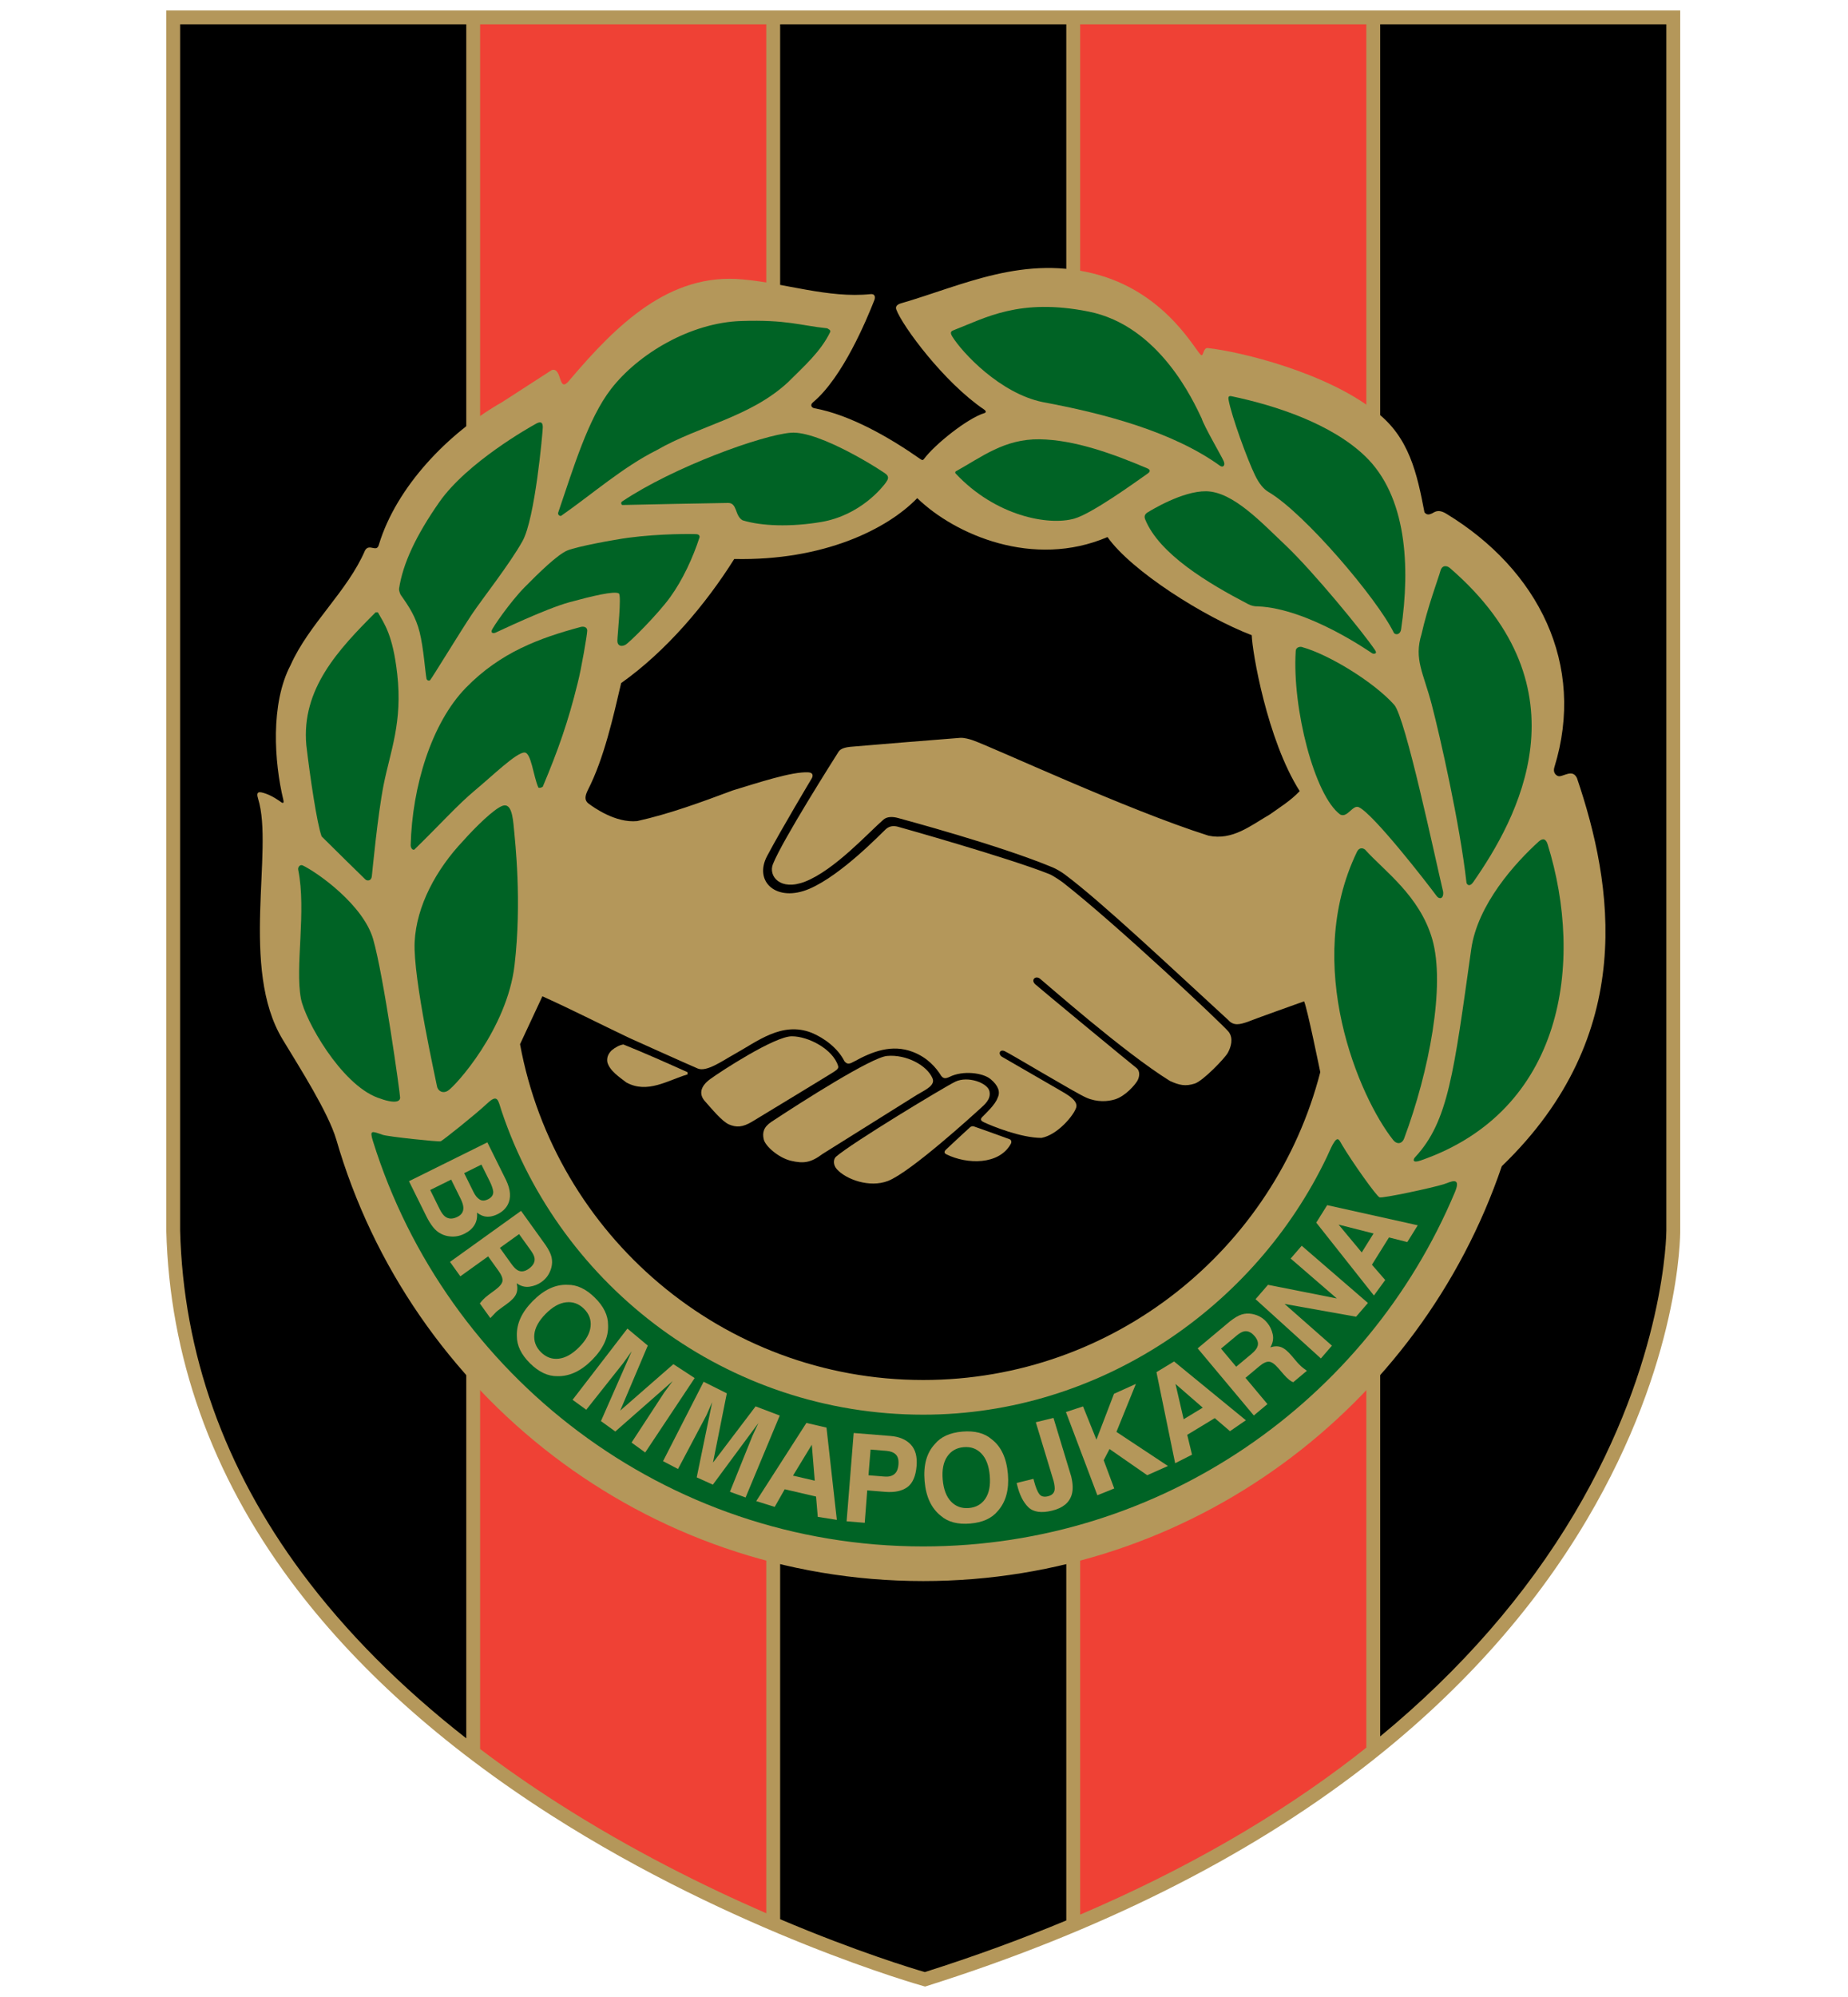 <?xml version="1.0" encoding="utf-8"?>
<!-- Generator: Adobe Illustrator 16.0.0, SVG Export Plug-In . SVG Version: 6.00 Build 0)  -->
<!DOCTYPE svg PUBLIC "-//W3C//DTD SVG 1.1 Tiny//EN" "http://www.w3.org/Graphics/SVG/1.1/DTD/svg11-tiny.dtd">
<svg version="1.1" baseProfile="tiny" id="Layer_1" xmlns="http://www.w3.org/2000/svg" xmlns:xlink="http://www.w3.org/1999/xlink"
	 x="0px" y="0px" width="500px" height="540px" viewBox="0 0 500 540" overflow="scroll" xml:space="preserve">
<path fill="#B4975A" d="M452.723,2.823H44.989v329.938c0.867,34.006,12.211,65.897,33.731,94.832
	c17.161,23.08,40.795,44.334,70.235,63.163c50.039,32,100.303,46.133,100.803,46.269l0.538,0.152l0.53-0.169
	c46.608-14.709,86.311-34.57,118.023-59.021c25.417-19.606,45.79-42.182,60.531-67.115c25.168-42.551,25.233-76.692,25.223-78.122
	V2.823H452.723z"/>
<path fill="#EF4135" d="M129.905,472.943c6.618,5.017,13.622,9.887,20.99,14.6c19.832,12.692,39.7,22.548,56.431,29.815V6.574
	h-77.421V472.943z"/>
<path d="M211.077,518.967c20.884,8.85,36.18,13.438,39.143,14.296c13.351-4.229,26.103-8.893,38.278-13.964V6.574h-77.421V518.967z"
	/>
<path d="M48.734,332.718c0.848,33.157,11.934,64.315,32.965,92.608c11.771,15.84,26.673,30.814,44.456,44.73V6.574H48.739
	C48.739,10.281,48.734,332.718,48.734,332.718z"/>
<path d="M373.426,6.574v462.961c21.787-17.943,39.464-38.214,52.607-60.364c24.58-41.447,24.819-75.665,24.819-76.399V6.574H373.426
	z"/>
<path fill="#EF4135" d="M292.249,517.723c28.124-12.024,52.966-26.271,74.176-42.6c1.087-0.843,2.175-1.702,3.251-2.556V6.574
	h-77.427V517.723z"/>
<path d="M249.791,126.91c71.279,0,129.06,57.784,129.06,129.063c0,71.276-57.781,129.063-129.06,129.063
	s-129.063-57.787-129.063-129.063C120.728,184.694,178.512,126.91,249.791,126.91z"/>
<path fill="#B4975A" d="M226.765,288.253c0.215,0.707-0.457,1.099-1.264,1.647s-19.354,11.801-21.987,13.388
	c-2.634,1.599-4.33,1.588-6.257,0.777c-1.927-0.82-4.743-4.311-6.512-6.272c-1.77-1.974-1.18-4.115,1.408-6.001
	c2.889-2.109,17.432-11.584,22.093-11.573C218.752,280.225,225.39,283.726,226.765,288.253z"/>
<path fill="#B4975A" d="M186.029,289.933v0.593c-5.333,1.576-10.858,5.327-16.582,2.169c-1.775-1.381-4.542-3.158-5.131-5.528
	c-0.201-1.381,0.394-2.364,1.185-3.152c0.986-0.794,1.976-1.381,3.155-1.588C174.582,284.802,180.308,287.367,186.029,289.933z"/>
<path fill="#B4975A" d="M252.323,291.629c0.873,2.125-2.75,3.392-5.12,4.974l-24.659,15.438c-3.155,2.37-5.137,2.642-8.521,1.843
	c-3.387-0.799-6.947-3.952-7.376-5.768c-0.429-1.794-0.084-3.349,2.093-4.783c8.338-5.507,27.029-17.405,31.236-17.797
	C245.249,285.046,250.883,288.123,252.323,291.629z"/>
<path fill="#B4975A" d="M267.701,295.043c0.511,2.223-1.305,3.636-2.631,4.854c-1.337,1.212-18.715,17.09-24.819,19.438
	c-5.039,1.935-11.372-0.451-13.815-3.153c-1.141-1.261-0.935-2.805-0.244-3.402c4.362-3.8,29.375-18.89,32.28-20.286
	C261.874,290.868,267.19,292.819,267.701,295.043z"/>
<path fill="#B4975A" d="M263.559,304.609c2.099,0.723,8.394,3.006,9.611,3.446c0.488,0.18,0.598,0.843,0.271,1.326
	c-3.152,5.615-11.697,5.55-17.387,2.756c-0.456-0.218-0.777-0.608-0.13-1.256c0.731-0.733,6.08-5.653,6.481-6.017
	C262.787,304.533,263.135,304.463,263.559,304.609z"/>
<path fill="#B4975A" d="M426.663,210.381c-0.608-1.231-1.435-1.354-2.326-1.163c-0.739,0.155-1.521,0.533-2.283,0.68
	c-0.674,0.127-2.032-0.69-1.489-2.457c8.566-27.763-4.326-53.384-29.233-68.518c-2.315-1.408-3.207-0.396-3.925-0.073
	c-0.717,0.323-1.402,0.467-2-0.323c-1.979-10.263-4.055-20.428-13.328-27.336c-13.23-10.464-36.42-16.112-45.302-17.077
	c-1.206-0.133-1.174,2.167-1.75,1.917c-1.349-0.59-8.871-16.258-27.657-21.653c-20.068-5.756-37.028,2.851-53.522,7.621
	c-0.808,0.212-1.699,0.718-1.359,1.658c1.625,4.471,12.932,19.762,23.768,27.081c0.565,0.383,0.587,0.807,0.12,0.952
	c-4.631,1.392-13.592,8.599-16.43,12.478c-0.233,0.318-0.505,0.269-0.946-0.043c-8.053-5.656-18.908-11.967-28.687-13.736
	c-0.563-0.101-1.332-0.785-0.323-1.625c8.009-6.691,14.483-22.295,16.576-27.608c0.277-0.709,0.271-1.767-1.041-1.625
	c-11.333,1.185-23.243-2.979-34.492-3.965c-19.938-1.976-34.352,12.434-46.786,27.045c-3.356,4.343-1.976-3.354-4.936-2.566
	l-13.459,8.695c-14.605,8.29-28.583,22.89-33.326,38.485c-0.59,2.373-2.566-0.394-3.75,1.582
	c-4.737,11.054-15.201,19.938-20.134,30.992c-5.525,10.464-4.452,26.29-1.976,36.52c0.174,0.712-0.011,1.019-0.589,0.595
	c-0.584-0.424-2.343-1.674-4.18-2.315c-1.837-0.633-2.71-0.674-2.055,1.43c4.27,13.695-5.02,45.823,6.624,65.033
	c4.726,7.806,12.336,19.748,14.508,27.048c19.93,68.893,83.585,119.417,158.818,119.417c72.573,0,134.366-47.002,156.533-112.177
	C443.308,279.763,436.372,238.992,426.663,210.381z M249.791,373.159c-54.292,0-99.596-39.208-109.087-90.798
	c0.929-2.022,4.944-10.587,6.047-12.957c7.898,3.552,15.595,7.499,23.488,11.25c0,0,16.158,7.283,18.557,8.284
	c2.4,1.005,6.809-2.175,9.676-3.751c6.422-3.539,13.029-9.078,21.123-5.92c3.357,1.381,7.107,4.147,8.882,7.697
	c0.791,0.984,1.465,0.718,2.761,0c4.77-2.625,10.075-4.686,15.726-2.527c3.936,1.506,6.265,4.175,7.7,6.49
	c0.603,0.75,1.13,0.782,2.264,0.261c3.599-1.794,9.001-1.12,11.078,0.608c2.087,1.729,2.707,3.463,1.924,5.034
	c-0.642,1.935-3.468,4.462-4.196,5.239c-0.696,0.74-0.108,1.115,0.511,1.414c2.033,0.956,9.915,4.207,15.535,4.207
	c4.338-0.794,8.784-6.099,9.415-8.252c0.642-2.152-3.979-4.223-2.707-3.587c1.272,0.636-16.209-9.382-17.361-10.078
	c-1.152-0.695-0.686-2.142,0.706-1.532c1.489,0.646,19.091,11.263,22.069,12.566c2.979,1.3,5.838,1.061,7.74,0.479
	c2.881-0.881,5.403-3.913,6.034-4.946c0.641-1.038,0.924-2.762-0.283-3.631c-0.902-0.658-25.982-21.371-27.276-22.534
	c-1.294-1.163,0.021-2.486,1.272-1.524c1.239,0.968,22.699,19.938,35.136,27.635c2.566,1.186,4.229,1.522,6.741,0.718
	c2.206-0.707,8.153-6.849,8.958-8.354c0.815-1.506,1.565-3.854,0.206-5.637c-1.337-1.739-30.244-28.978-44.845-40.382
	c-0.369-0.285-2.587-1.837-3.686-2.277c-10.969-4.371-40.069-12.567-40.955-12.801c-0.968-0.258-2.167-0.318-3.251,0.639
	c-1.084,0.957-11.956,12.413-20.729,16.158c-8.771,3.748-15.138-1.87-11.404-8.893c4.03-7.572,12.105-21.036,12.105-21.036
	c0.397-0.791,0.229-1.498-0.935-1.573c-4.397-0.28-13.942,2.911-20.46,4.881c-8.488,3.161-16.979,6.316-25.86,8.292
	c-5.922,0.589-11.855-3.772-13.108-4.68s-1.041-2.115-0.228-3.751c4.34-8.49,6.819-19.601,8.988-28.88
	c12.241-8.681,22.901-21.316,30.598-33.558c24.192,0.52,41.423-8.088,49.506-16.454c10.23,9.915,31.44,19.098,51.477,10.526
	c6.501,9.189,26.113,21.58,39.028,26.54c0.119,4.362,4.143,28.241,12.98,42.162c-2.468,2.606-5.327,4.343-8.1,6.319
	c-5.131,2.96-10.066,7.107-16.578,5.721c-22.069-6.969-58.608-24.05-63.957-25.861c-0.62-0.204-2.12-0.644-3.164-0.589
	c-1.032,0.051-28.958,2.326-29.855,2.432c-0.894,0.112-2.481,0.318-3.123,1.337c-1.212,1.935-15.106,23.773-17.75,30.38
	c-1.286,3.215,1.949,7.352,8.684,4.737c7.977-3.096,17.288-13.383,21.229-16.777c0.929-0.802,2.394-0.875,4.041-0.402
	c1.443,0.418,27.103,7.243,41.747,13.331c0.945,0.396,2.315,1.193,3.239,1.883c10.078,7.496,29.526,25.91,44.29,39.417
	c1.468,1.646,3.186,1.142,5.175,0.473c1.131-0.506,15.308-5.558,15.308-5.558c0.793,1.58,4.381,19.142,4.381,19.142
	C344.889,337.74,301.392,373.159,249.791,373.159z"/>
<path fill="#006325" d="M373.252,323.765c-0.858-0.32-7.425-9.604-10.089-14.095c-0.858-1.44-1.174-2.674-2.565-0.212
	c-0.402,0.707-1.261,2.669-1.609,3.408c-19.383,40.551-61.38,69.67-109.198,69.67c-52.963,0-98.036-34.403-114.055-82.03
	c-0.981-2.908-0.998-4.871-3.897-2.143c-3.166,2.963-12.067,10.067-12.613,10.252c-0.547,0.186-14.245-1.25-15.685-1.75
	c-2.952-1.033-3.596-1.37-2.639,1.695c19.772,63.43,79.041,109.602,148.89,109.602c64.668,0,120.265-39.578,143.845-95.778
	c1.903-4.544-1.38-2.68-2.989-2.169C387.548,321.193,374.111,324.08,373.252,323.765z"/>
<path fill="#006325" d="M325.124,113.139c0.642,2.123,5.382,10.228,5.946,11.523c0.565,1.297-0.25,1.808-0.956,1.302
	c-12.796-9.208-31.07-14.084-48.041-17.245c-11.48-2.381-21.667-13.279-24.429-17.729c-0.761-1.234-0.195-1.484,0.468-1.742
	c8.437-3.234,17.634-8.743,36.397-5.003C313.742,88.074,322.95,108.597,325.124,113.139z"/>
<path fill="#006325" d="M223.835,88.781c0.195,0.195,0.986,0.396,0.791,0.986c-2.566,5.333-7.107,9.279-11.451,13.619
	c-10.263,9.475-23.884,11.646-35.533,18.359c-9.078,4.542-17.373,11.845-25.86,17.767c-0.59,0-0.791-0.396-0.791-0.791
	c4.137-12.1,8.094-25.504,14.367-33.582c7.341-9.45,21.403-17.889,35.183-18.34C212.92,86.406,216.333,87.99,223.835,88.781z"/>
<path fill="#006325" d="M369.327,123.331c11.274,10.809,12.274,29.818,9.763,46.807c-0.25,1.674-1.685,1.563-1.989,0.935
	c-4.392-9.023-24.026-32.223-33.864-38.022c-1.402-0.824-2.588-2.305-3.686-4.569c-2.055-4.221-6.327-15.875-7.143-20.357
	c-0.131-0.707-0.033-1.158,0.793-0.984C345.345,109.679,360.271,114.652,369.327,123.331z"/>
<path fill="#006325" d="M146.854,115.699c-0.043,1.231-2.063,24.475-5.477,30.609c-3.438,6.175-10.871,15.587-13.666,19.745
	c-2.821,4.191-10.975,17.549-11.341,17.862c-0.37,0.31-0.908-0.03-0.97-0.37c-0.378-2.025-0.796-8.344-1.864-12.611
	c-1.041-4.164-2.9-6.941-5.11-10.064c-0.223-0.361-0.516-1.286-0.457-1.677c1.014-6.74,4.552-14.358,10.909-23.444
	c7.564-10.814,24.804-20.422,25.755-20.949C146.571,113.568,146.9,114.47,146.854,115.699z"/>
<path fill="#006325" d="M239.805,128.264c0.758,0.723,0.495,1.359-0.144,2.253c-0.78,1.098-6.814,8.838-17.517,10.638
	c-8.184,1.375-16.076,1.125-21.208-0.457c-2.172-1.185-1.403-4.732-3.941-4.699c-8.629,0.12-19.349,0.359-28.627,0.557
	c-0.394-0.198-0.394-0.791,0-0.984c13.943-9.331,37.811-17.94,45.603-18.558C221.753,116.395,239.047,127.541,239.805,128.264z"/>
<path fill="#006325" d="M310.502,126.682c0.783,0.397,0.75,0.854,0,1.381c-3.805,2.677-15.122,10.831-19.829,12.173
	c-6.991,1.987-21.33-0.685-32.093-12.173c-0.305-0.329,0-0.59,0-0.59c7.109-3.946,13.198-8.822,22.711-8.689
	C290.781,118.928,301.218,122.735,310.502,126.682z"/>
<path fill="#006325" d="M347.998,147.612c7.393,7.064,20.623,23.121,24.047,28.198c0.783,1.164-0.564,0.989-0.75,0.867
	c-0.989-0.622-17.372-12.1-30.929-12.711c-0.979,0.033-1.783-0.152-2.751-0.652c-10.795-5.626-23.917-13.475-27.755-22.822
	c-0.369-0.889-0.108-1.498,0.696-1.971c0.793-0.473,9.371-5.789,15.807-5.677C333.647,132.971,341.29,141.293,347.998,147.612z"/>
<path fill="#006325" d="M189.285,145.239c-1.774,5.528-4.59,11.595-7.963,16.253c-3.373,4.658-11.01,12.263-12.103,12.863
	c-1.09,0.601-2.188,0.302-2.182-1.09c0.008-1.391,1.204-12.374,0.386-12.809c-1.296-0.69-7.037,0.674-13.293,2.373
	c-6.65,1.808-19.669,8.11-20.115,8.271c-0.445,0.161-1.174,0.18-0.986-0.59c0.19-0.769,5.071-7.819,8.885-11.689
	c3.813-3.867,8.939-8.882,11.611-9.975c2.671-1.09,12.757-2.943,16.459-3.433c8.789-1.163,17.622-1.046,18.514-0.965
	C189.386,144.538,189.285,145.239,189.285,145.239z"/>
<path fill="#006325" d="M392.32,153.621c37.888,32.78,18.025,68.053,6.306,84.874c-1.12,1.604-1.859,0.519-1.859,0.123
	c-1.782-15.846-7.12-39.357-9.371-48.014c-2.239-8.637-4.913-12.29-2.771-19.18c1.576-7.107,4.663-15.413,5.099-17.039
	C390.157,152.76,391.451,152.866,392.32,153.621z"/>
<path fill="#006325" d="M102.232,165.574c1.774,3.161,4.033,6.02,5.243,16.669c1.487,13.043-1.875,20.919-3.669,29.918
	c-1.642,8.279-3.049,23.469-3.204,24.798c-0.158,1.329-1.27,1.27-1.731,0.867c-0.457-0.399-9.045-8.877-11.847-11.649
	c-1.25-3.335-3.155-16.188-4.145-24.675c-1.381-15.201,8.684-25.861,18.75-35.928H102.232z"/>
<path fill="#006325" d="M158.883,170.51c0.011,0.973-1.604,10.437-2.587,14.188c-2.565,10.466-5.305,18.19-9.453,28.059
	c-0.394,0.201-0.788,0.397-1.185,0.201c-1.381-3.155-1.924-9.469-3.75-9.475c-2.215-0.011-8.716,6.346-13.41,10.244
	c-4.691,3.9-9.295,9.1-16.397,16.014c-0.59,0.198-0.986-0.59-0.986-1.185c0.396-15.793,5.602-33.014,14.935-42.583
	c9.336-9.566,19.859-13.423,31.065-16.44C157.899,169.325,158.878,169.537,158.883,170.51z"/>
<path fill="#006325" d="M377.22,190.587c3.066,3.44,11.067,41.475,13.242,50.552c0.195,1.976-1.065,2.093-1.751,1.168
	c-2.913-3.941-17.122-22.191-21.047-24.028c-1.674-0.786-3.065,2.968-5.044,1.981c-6.979-5.094-13.046-28.867-12.046-44.217
	c0-0.986,1.185-1.38,1.979-0.986C359.587,177.049,371.676,184.382,377.22,190.587z"/>
<path fill="#006325" d="M139.051,224.084c0.301,3.406,2.188,19.582,0.168,36.892c-2.017,17.313-16.055,32.777-18.058,33.974
	c-1.476,0.892-2.761-0.065-2.938-1.261c-0.185-1.196-6.52-29.256-6.034-38.991c0.479-9.735,5.838-19.636,13.141-27.341
	c3.156-3.55,8.355-8.695,10.66-9.472C138.295,217.105,138.752,220.674,139.051,224.084z"/>
<path fill="#006325" d="M418.738,228.322c9.926,31.97,4.392,72.091-34.419,85.501c-2.229,0.767-2.055-0.315-1.37-0.989
	c8.926-9.66,10.394-22.743,15.111-56.17c1.718-12.157,11.97-23.401,18.231-29.079C417.401,226.585,418.26,226.762,418.738,228.322z"
	/>
<path fill="#006325" d="M369.327,229.729c5.077,5.694,14.753,12.407,18.178,24.189c3.642,12.548-0.859,35.889-7.589,53.898
	c-0.598,1.593-2.011,1.658-2.946,0.489c-9.187-11.519-24.623-47.405-9.816-77.986C367.653,229.294,368.534,229.14,369.327,229.729z"
	/>
<path fill="#006325" d="M81.919,234.026c4.164,2.009,16.399,10.741,19.044,19.938c2.87,10.001,7.292,41.768,7.292,42.844
	c0,1.082-1.38,1.778-6.118,0c-9.942-3.729-19.631-20.971-20.729-26.841c-1.609-8.629,1.53-23.683-0.723-34.767
	C80.536,234.467,81.185,233.67,81.919,234.026z"/>
<path fill="#B4975A" d="M137.388,325.738c-0.579,1.092-1.498,1.951-2.75,2.576c-1.296,0.636-2.492,0.832-3.596,0.582
	c-0.617-0.137-1.286-0.474-1.992-0.995c0.133,1.267-0.089,2.381-0.674,3.349s-1.487,1.75-2.705,2.354
	c-1.258,0.625-2.544,0.869-3.851,0.733c-0.864-0.07-1.666-0.293-2.416-0.674c-0.854-0.413-1.604-1.038-2.25-1.858
	c-0.644-0.826-1.234-1.778-1.77-2.854l-4.731-9.545l21.207-10.507l5.072,10.229C138.168,321.727,138.317,323.934,137.388,325.738z
	 M122.07,318.971l-5.672,2.811l2.571,5.196c0.462,0.924,0.94,1.587,1.446,1.979c0.924,0.706,2.043,0.739,3.351,0.087
	c1.109-0.549,1.645-1.381,1.604-2.489c-0.021-0.626-0.255-1.392-0.695-2.316L122.07,318.971z M130.256,314.91l-4.669,2.315
	l2.549,5.147c0.457,0.919,1.003,1.582,1.631,1.974c0.636,0.402,1.397,0.38,2.288-0.06c0.984-0.49,1.452-1.191,1.392-2.104
	c-0.106-0.761-0.408-1.646-0.908-2.663L130.256,314.91z"/>
<path fill="#B4975A" d="M149.238,339.979c0.201,0.924,0.185,1.849-0.054,2.762c-0.196,0.755-0.509,1.462-0.933,2.125
	c-0.421,0.658-1.011,1.261-1.769,1.811c-0.914,0.651-1.976,1.07-3.188,1.25c-1.215,0.179-2.378-0.131-3.501-0.919
	c0.277,1.137,0.215,2.125-0.174,2.968c-0.394,0.843-1.264,1.745-2.604,2.702l-1.289,0.924c-0.873,0.631-1.44,1.093-1.701,1.392
	c-0.418,0.456-1.359,1.424-1.359,1.424l-2.849-3.968c0.337-0.424,0.623-0.75,0.846-0.984c0.467-0.483,0.978-0.935,1.535-1.342
	l1.764-1.305c1.209-0.897,1.87-1.696,1.987-2.392c0.111-0.707-0.234-1.62-1.041-2.751l-2.837-3.946l-7.521,5.397l-2.799-3.902
	l19.226-13.802l6.591,9.176C148.479,337.925,149.037,339.056,149.238,339.979z M140.442,333.707l-5.188,3.729l3.117,4.338
	c0.62,0.864,1.188,1.435,1.709,1.718c0.913,0.5,1.916,0.358,2.995-0.419c1.169-0.842,1.69-1.777,1.563-2.799
	c-0.071-0.576-0.405-1.283-0.995-2.109L140.442,333.707z"/>
<path fill="#B4975A" d="M150.836,372.127c-2.555,0.043-5.034-1.109-7.431-3.479c-2.4-2.375-3.585-4.838-3.563-7.393
	c-0.117-3.283,1.313-6.425,4.292-9.437c3.038-3.076,6.167-4.539,9.39-4.397c2.555-0.049,5.031,1.104,7.43,3.479
	c2.4,2.369,3.585,4.832,3.563,7.387c0.166,3.218-1.264,6.359-4.303,9.426C157.236,370.724,154.108,372.191,150.836,372.127z
	 M151.197,367.392c1.821-0.212,3.661-1.255,5.522-3.136c1.846-1.87,2.87-3.719,3.071-5.556c0.196-1.826-0.399-3.425-1.786-4.794
	c-1.386-1.37-2.995-1.957-4.833-1.756c-1.832,0.201-3.68,1.244-5.539,3.125c-1.859,1.876-2.878,3.734-3.061,5.566
	c-0.185,1.838,0.421,3.446,1.808,4.816C147.768,367.027,149.371,367.609,151.197,367.392z"/>
<path fill="#B4975A" d="M182.189,368.876l5.767,3.762l-13.388,20.123l-3.694-2.68l8.844-13.541c0.271-0.369,0.649-0.892,1.146-1.555
	c0.495-0.663,0.873-1.174,1.142-1.538l-15.53,13.639l-3.881-2.816l8.312-18.884c-0.267,0.364-0.636,0.887-1.114,1.565
	c-0.479,0.68-0.851,1.202-1.123,1.577l-10.053,12.676l-3.696-2.686l14.834-19.264l5.509,4.599l-7.452,17.579L182.189,368.876z"/>
<path fill="#B4975A" d="M204.438,380.291l6.534,2.484l-9.244,22.155l-4.237-1.543l6.08-15.09c0.188-0.419,0.454-1.006,0.813-1.756
	c0.356-0.739,0.617-1.326,0.805-1.739l-12.317,16.66l-4.367-1.973l4.19-20.341c-0.185,0.413-0.445,1-0.774,1.761
	c-0.334,0.762-0.59,1.354-0.78,1.772l-7.697,14.546l-4.047-2.12l10.978-21.477l6.273,3.137l-3.74,18.726L204.438,380.291z"/>
<path fill="#B4975A" d="M218.182,384.77l5.436,1.262l2.797,24.949l-5.161-0.814l-0.462-5.49l-8.477-1.968l-2.71,4.762l-5-1.561
	L218.182,384.77z M214.556,399.022l5.884,1.364l-0.796-9.725L214.556,399.022z"/>
<path fill="#B4975A" d="M245.466,402.153c-1.459,1.044-3.452,1.457-5.979,1.25l-4.849-0.392l-0.671,8.763l-4.905-0.402l1.91-23.884
	l10.035,0.814c2.31,0.19,4.109,0.951,5.384,2.278c1.274,1.331,1.807,3.272,1.604,5.821
	C247.766,399.196,246.923,401.109,245.466,402.153z M242.387,393.326c-0.568-0.576-1.402-0.902-2.498-1.001l-4.343-0.353
	l-0.568,6.946l4.343,0.354c1.101,0.093,1.976-0.12,2.634-0.642c0.655-0.511,1.033-1.381,1.133-2.609
	C243.188,394.799,242.955,393.896,242.387,393.326z"/>
<path fill="#B4975A" d="M269.974,408.578c-1.62,1.984-4.109,3.115-7.469,3.397c-3.37,0.288-6.015-0.407-7.944-2.082
	c-2.571-2.032-4.042-5.163-4.397-9.382c-0.367-4.305,0.546-7.637,2.745-10.002c1.619-1.979,4.106-3.109,7.466-3.396
	c3.359-0.283,6.012,0.407,7.946,2.087c2.556,1.951,4.012,5.088,4.382,9.388C273.061,402.806,272.147,406.138,269.974,408.578z
	 M266.604,405.241c1.021-1.522,1.413-3.599,1.185-6.235c-0.218-2.62-0.968-4.604-2.229-5.93c-1.261-1.338-2.87-1.925-4.806-1.756
	c-1.945,0.168-3.435,1.016-4.471,2.538c-1.038,1.522-1.445,3.609-1.218,6.235c0.229,2.631,0.979,4.614,2.254,5.94
	c1.282,1.338,2.892,1.914,4.837,1.745C264.103,407.611,265.581,406.763,266.604,405.241z"/>
<path fill="#B4975A" d="M279.616,399.887l0.131,0.527c0.467,1.767,0.956,2.968,1.456,3.609s1.283,0.837,2.338,0.576
	s1.642-0.821,1.794-1.696c0.087-0.517,0-1.326-0.272-2.446l-4.815-15.877l4.783-1.164l4.794,15.813
	c0.479,1.957,0.533,3.588,0.152,4.893c-0.642,2.207-2.413,3.664-5.327,4.37c-2.902,0.707-5.044,0.397-6.414-0.924
	c-1.369-1.326-2.381-3.332-3.044-6.039l-0.119-0.527L279.616,399.887z"/>
<path fill="#B4975A" d="M288.4,381.824l4.631-1.522l3.621,8.991l4.75-12.399l5.926-2.68l-5.263,12.98l13.938,9.219l-5.609,2.495
	l-10.197-7.083l-1.577,3.033l2.849,7.632l-4.565,1.838L288.4,381.824z"/>
<path fill="#B4975A" d="M312.894,371.039l4.762-2.892l19.428,15.899l-4.294,2.951l-4.121-3.527l-7.446,4.518l1.293,5.364
	l-4.565,2.311L312.894,371.039z M320.254,383.77l5.164-3.131l-7.371-6.403L320.254,383.77z"/>
<path fill="#B4975A" d="M335.963,355.438c0.913-0.277,1.826-0.32,2.762-0.151c0.771,0.141,1.511,0.391,2.195,0.766
	c0.696,0.375,1.338,0.913,1.936,1.631c0.729,0.864,1.218,1.892,1.489,3.093c0.272,1.196,0.055,2.381-0.652,3.556
	c1.109-0.359,2.099-0.375,2.957-0.044c0.87,0.326,1.838,1.131,2.892,2.397l1.022,1.212c0.685,0.826,1.185,1.294,1.511,1.599
	c0.315,0.304,1.522,1.168,1.522,1.168l-3.696,3.093c-0.5-0.185-0.837-0.445-1.099-0.652c-0.521-0.424-1.011-0.902-1.456-1.424
	l-1.436-1.669c-0.979-1.136-1.826-1.744-2.533-1.799c-0.706-0.065-1.598,0.348-2.663,1.239l-3.729,3.12l5.937,7.099l-3.686,3.082
	l-15.188-18.149l8.665-7.251C333.974,356.352,335.061,355.711,335.963,355.438z M330.364,364.674l4.099,4.897l4.099-3.424
	c0.815-0.686,1.337-1.294,1.576-1.827c0.435-0.956,0.218-1.935-0.631-2.957c-0.924-1.104-1.892-1.555-2.902-1.354
	c-0.565,0.114-1.25,0.495-2.033,1.152L330.364,364.674z"/>
<path fill="#B4975A" d="M339.703,351.308l3.37-3.887l18.622,3.691l-12.491-10.796l2.99-3.457l17.916,15.476l-3.207,3.713
	l-19.341-3.452l12.807,11.279l-2.989,3.457L339.703,351.308z"/>
<path fill="#B4975A" d="M356.13,330.608l2.957-4.729l24.504,5.447l-2.826,4.539l-4.958-1.256l-4.609,7.382l3.588,4.131l-3.055,4.196
	L356.13,330.608z M368.436,338.664l3.196-5.12l-9.458-2.403L368.436,338.664z"/>
</svg>
